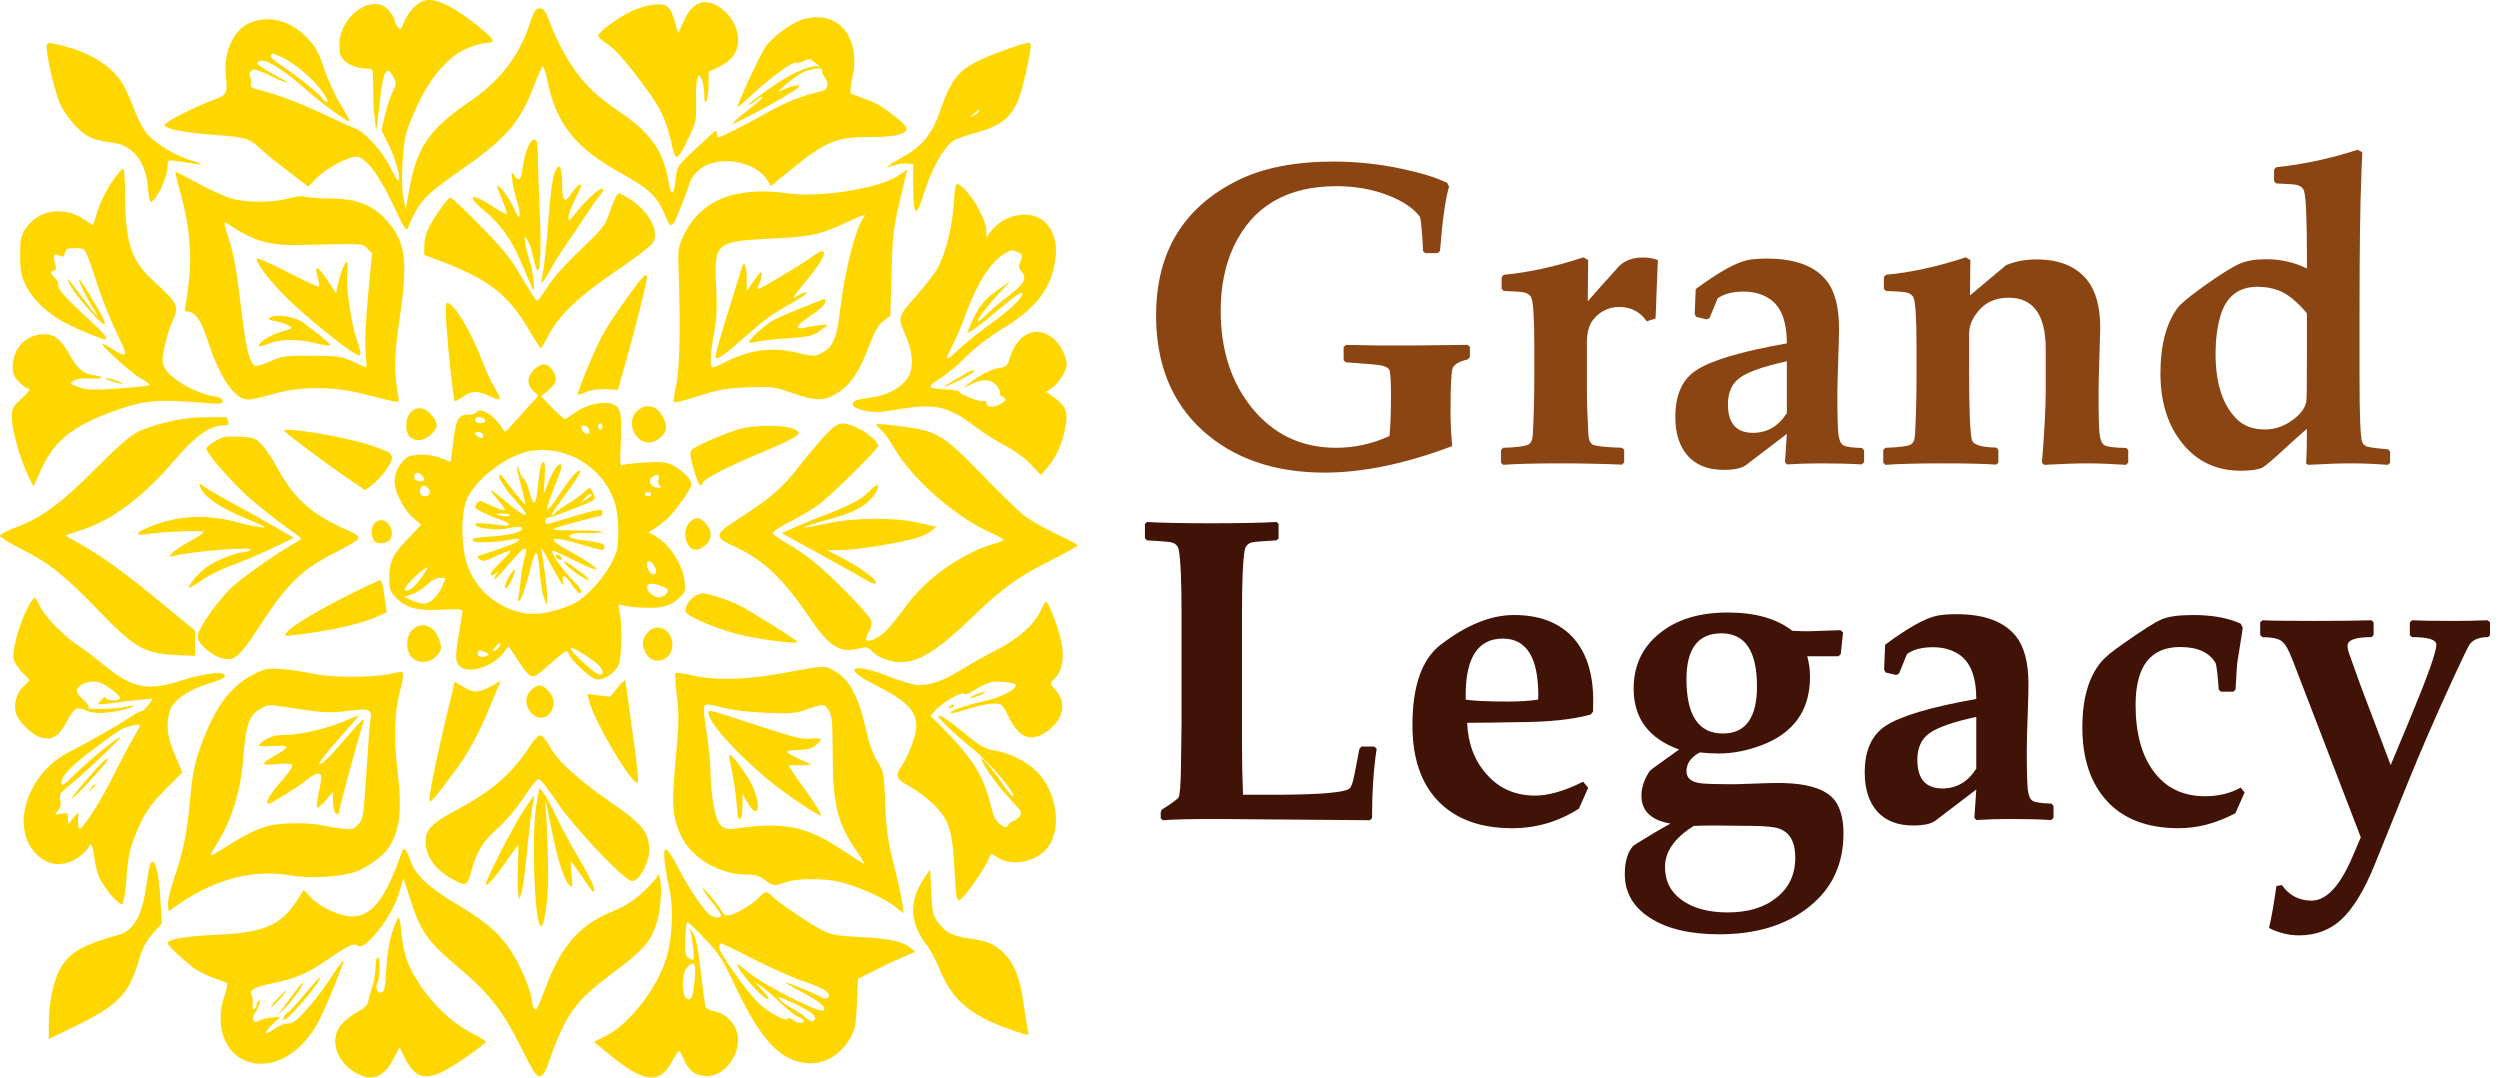 <svg width="232" height="100" viewBox="0 0 232 100" fill="none" xmlns="http://www.w3.org/2000/svg">
<path d="M136.406 33.137L136.211 33.352C135.404 33.547 134.935 33.82 134.805 34.172C134.674 34.51 134.609 35.825 134.609 38.117C134.609 39.224 134.661 40.318 134.766 41.398C130.417 43.039 126.471 43.859 122.93 43.859C118.268 43.859 114.492 42.557 111.602 39.953C108.724 37.336 107.285 33.775 107.285 29.27C107.285 23.397 109.831 19.211 114.922 16.711C117.253 15.565 120.215 14.992 123.809 14.992C125.892 14.992 128.001 15.22 130.137 15.676C131.895 16.053 133.281 16.483 134.297 16.965L134.473 17.316C134.134 18.462 133.854 20.454 133.633 23.293L133.418 23.488H132.246L132.051 23.293C132.051 23.046 132.025 22.538 131.973 21.77C131.921 20.988 131.855 20.441 131.777 20.129C131.204 19.348 130.228 18.684 128.848 18.137C127.363 17.564 125.762 17.277 124.043 17.277C119.434 17.277 116.25 19.139 114.492 22.863C113.685 24.582 113.281 26.574 113.281 28.84C113.281 32.46 114.245 35.461 116.172 37.844C118.177 40.318 120.788 41.555 124.004 41.555C125.71 41.555 127.357 41.19 128.945 40.461C129.036 39.55 129.082 38.3 129.082 36.711C129.082 35.422 129.036 34.641 128.945 34.367C128.867 34.159 128.62 34.009 128.203 33.918C127.852 33.84 126.751 33.742 124.902 33.625L124.688 33.43V32.199L124.902 32.004C126.79 32.056 128.77 32.075 130.84 32.062C132.038 32.05 133.828 32.03 136.211 32.004L136.406 32.199V33.137ZM153.848 24.133L153.711 27.609C153.698 28.182 153.672 28.833 153.633 29.562L152.812 29.816C152.201 28.931 151.354 28.488 150.273 28.488C149.297 28.488 148.49 28.879 147.852 29.66C147.461 30.142 147.266 30.852 147.266 31.789V36.359C147.266 37.31 147.311 38.632 147.402 40.324C147.428 40.806 147.565 41.118 147.812 41.262C148.06 41.405 148.965 41.503 150.527 41.555L150.723 41.73V42.922L150.527 43.117C148.613 43.039 146.712 43 144.824 43C142.493 43 140.716 43.046 139.492 43.137L139.297 42.941V41.75L139.492 41.555C140.742 41.516 141.517 41.418 141.816 41.262C142.077 41.145 142.22 40.832 142.246 40.324C142.337 38.632 142.383 36.815 142.383 34.875V32.082C142.383 29.478 142.285 27.98 142.09 27.59C141.96 27.329 141.68 27.167 141.25 27.102C141.094 27.076 140.527 27.043 139.551 27.004L139.355 26.809V25.715L139.551 25.5C141.895 25.279 144.362 24.738 146.953 23.879L147.383 24.133L147.344 27.961C148.151 27.023 149.128 25.93 150.273 24.68C150.807 24.159 151.536 23.898 152.461 23.898C153.008 23.898 153.47 23.977 153.848 24.133ZM172.988 42.883L172.773 43.098C171.68 43.033 170.423 43 169.004 43C167.897 43 166.836 43.033 165.82 43.098L165.645 42.883L165.82 40.266L162.031 43.156C161.732 43.378 161.302 43.514 160.742 43.566C160.521 43.592 160.26 43.605 159.961 43.605C158.516 43.605 157.402 43.169 156.621 42.297C155.853 41.425 155.469 40.22 155.469 38.684C155.469 36.652 156.113 35.214 157.402 34.367C158.796 33.443 161.602 32.609 165.82 31.867C165.82 29.797 165.273 28.41 164.18 27.707C163.516 27.277 162.721 27.062 161.797 27.062C160.781 27.062 159.98 27.271 159.395 27.688L158.652 29.504L158.398 29.641L157.402 29.406L157.266 29.133L157.363 26.828C159.512 25.24 161.126 24.341 162.207 24.133C162.663 24.042 163.255 23.996 163.984 23.996C166.549 23.996 168.379 24.667 169.473 26.008C170.267 26.984 170.664 28.482 170.664 30.5C170.664 30.995 170.645 31.789 170.605 32.883C170.54 34.706 170.508 35.923 170.508 36.535C170.508 38.501 170.54 39.758 170.605 40.305C170.671 40.839 170.82 41.177 171.055 41.32C171.302 41.464 171.882 41.548 172.793 41.574L172.988 41.789V42.883ZM165.82 38.332V33.527C163.672 33.996 162.22 34.504 161.465 35.051C160.723 35.585 160.352 36.405 160.352 37.512C160.352 39.283 161.126 40.168 162.676 40.168C163.991 40.168 165.039 39.556 165.82 38.332ZM197.5 42.922L197.305 43.137C195.872 43.046 194.661 43 193.672 43C192.76 43 191.432 43.046 189.688 43.137L189.492 42.941C189.727 40.038 189.844 37.798 189.844 36.223V32.395C189.844 29.217 188.698 27.629 186.406 27.629C185.208 27.629 184.271 28.039 183.594 28.859C183.021 29.549 182.734 30.246 182.734 30.949V34.602C182.734 37.974 182.819 40.044 182.988 40.812C183.092 41.268 183.848 41.509 185.254 41.535L185.449 41.73V42.922L185.254 43.117C184.147 43.039 182.493 43 180.293 43C177.962 43 176.185 43.046 174.961 43.137L174.766 42.941V41.75L174.961 41.555C176.211 41.516 176.986 41.418 177.285 41.262C177.546 41.145 177.689 40.832 177.715 40.324C177.806 38.632 177.852 36.815 177.852 34.875V32.082C177.852 29.478 177.754 27.98 177.559 27.59C177.428 27.329 177.148 27.167 176.719 27.102C176.562 27.076 175.996 27.043 175.02 27.004L174.824 26.809V25.715L175.02 25.5C177.363 25.279 179.831 24.738 182.422 23.879L182.852 24.133L182.812 27.414L186.172 24.602C187.031 24.25 187.975 24.074 189.004 24.074C191.074 24.074 192.624 24.699 193.652 25.949C194.486 26.965 194.902 28.456 194.902 30.422C194.902 30.643 194.876 31.548 194.824 33.137C194.772 34.725 194.746 35.858 194.746 36.535C194.746 38.501 194.779 39.758 194.844 40.305C194.909 40.839 195.059 41.177 195.293 41.32C195.527 41.464 196.204 41.548 197.324 41.574L197.5 41.77V42.922ZM221.797 42.941L221.602 43.137C220.326 43.046 219.173 43 218.145 43C217.168 43 215.846 43.046 214.18 43.137L214.004 43C214.056 42.362 214.082 41.294 214.082 39.797C213.613 40.188 212.943 40.786 212.07 41.594C210.99 42.596 210.286 43.195 209.961 43.391C209.544 43.586 208.867 43.684 207.93 43.684C205.703 43.684 203.906 42.844 202.539 41.164C201.172 39.484 200.488 37.31 200.488 34.641C200.488 32.05 201.016 30.031 202.07 28.586C202.344 28.208 203.151 27.538 204.492 26.574C206.055 25.454 207.194 24.745 207.91 24.445C208.535 24.185 209.329 24.055 210.293 24.055C211.647 24.055 212.91 24.341 214.082 24.914V23.82C214.082 20.396 213.997 18.378 213.828 17.766C213.737 17.427 213.47 17.219 213.027 17.141C212.819 17.102 212.22 17.062 211.23 17.023L211.035 16.809V15.734L211.23 15.52C213.73 15.259 216.25 14.719 218.789 13.898L219.219 14.133C219.219 14.185 219.193 14.829 219.141 16.066C219.023 18.866 218.965 23.072 218.965 28.684V34.992C218.965 38.651 219.049 40.663 219.219 41.027C219.323 41.249 219.466 41.385 219.648 41.438C219.935 41.529 220.586 41.613 221.602 41.691L221.797 41.887V42.941ZM214.082 32.746V29.074C213.145 27.954 212.246 27.238 211.387 26.926C210.801 26.717 210.176 26.613 209.512 26.613C207.715 26.613 206.556 27.538 206.035 29.387C205.749 30.415 205.605 31.561 205.605 32.824C205.605 35.52 206.237 37.518 207.5 38.82C208.164 39.51 209.056 39.855 210.176 39.855C211.1 39.855 211.96 39.562 212.754 38.977C213.47 38.456 213.893 37.896 214.023 37.297C214.062 37.115 214.082 35.598 214.082 32.746Z" fill="#8B4513"/>
<path d="M127.754 69.477C127.467 71.378 127.324 73.526 127.324 75.922L127.129 76.117L112.93 76C110.56 76 108.887 76.039 107.91 76.117L107.715 75.922V75.375L107.812 75.141C108.776 74.529 109.297 74.144 109.375 73.988C109.492 73.754 109.564 72.888 109.59 71.391L109.648 67.016V57.113C109.648 54.014 109.564 51.996 109.395 51.059C109.329 50.681 109.108 50.44 108.73 50.336C108.535 50.284 107.773 50.219 106.445 50.141L106.25 49.945V48.617L106.445 48.441C107.786 48.52 109.753 48.559 112.344 48.559C115.026 48.559 117.064 48.52 118.457 48.441L118.652 48.617V49.965L118.457 50.141C117.129 50.219 116.367 50.284 116.172 50.336C115.794 50.44 115.573 50.681 115.508 51.059C115.339 51.996 115.254 54.014 115.254 57.113V68.793C115.254 70.499 115.286 72.152 115.352 73.754H118.008C121.81 73.754 124.141 73.604 125 73.305C125.143 73.253 125.247 73.181 125.312 73.09C125.443 72.908 125.566 72.517 125.684 71.918L126.152 69.496L126.348 69.281H127.539L127.754 69.477ZM147.852 65.043C147.852 65.264 147.845 65.596 147.832 66.039L147.617 66.312C145.898 66.781 143.62 67.016 140.781 67.016C140.273 67.016 139.505 67.029 138.477 67.055C137.448 67.068 136.673 67.074 136.152 67.074C136.23 68.988 136.823 70.57 137.93 71.82C139.089 73.162 140.599 73.832 142.461 73.832C143.711 73.832 145.195 73.402 146.914 72.543L147.383 73.109L146.523 75.043C144.622 76.254 142.559 76.859 140.332 76.859C137.402 76.859 135.124 76.033 133.496 74.379C131.882 72.725 131.074 70.368 131.074 67.309C131.074 63.676 131.94 61.189 133.672 59.848C136.068 57.999 138.34 57.074 140.488 57.074C142.819 57.074 144.622 57.745 145.898 59.086C147.201 60.466 147.852 62.452 147.852 65.043ZM142.754 64.535C142.754 61.02 141.66 59.262 139.473 59.262C137.168 59.262 136.016 61.007 136.016 64.496V64.926C136.771 65.043 138.112 65.102 140.039 65.102C141.042 65.102 141.94 65.043 142.734 64.926C142.747 64.743 142.754 64.613 142.754 64.535ZM171.074 77.348C171.074 80.199 170.007 82.471 167.871 84.164C165.749 85.857 162.969 86.703 159.531 86.703C156.836 86.703 154.701 86.195 153.125 85.18C151.562 84.177 150.781 82.823 150.781 81.117C150.781 79.971 151.035 79.106 151.543 78.519C151.595 78.454 152.285 78.025 153.613 77.231C154.251 76.853 154.72 76.586 155.02 76.43C153.223 76.117 152.324 75.251 152.324 73.832C152.324 73.077 152.585 72.309 153.105 71.527C153.145 71.475 153.496 71.215 154.16 70.746C154.473 70.525 155.026 70.128 155.82 69.555C153.008 68.539 151.602 66.658 151.602 63.91C151.602 61.788 152.396 60.082 153.984 58.793C155.573 57.491 157.689 56.84 160.332 56.84C162.884 56.84 164.883 57.406 166.328 58.539C167.148 58.578 167.676 58.591 167.91 58.578C168.548 58.552 169.512 58.52 170.801 58.48L171.035 58.695L170.82 60.707L170.605 60.902H167.715C167.884 61.527 167.969 62.165 167.969 62.816C167.969 65.915 166.465 68.031 163.457 69.164C162.103 69.672 160.768 69.926 159.453 69.926C159.01 69.926 158.438 69.893 157.734 69.828C156.914 70.271 156.504 70.85 156.504 71.566C156.504 72.231 156.979 72.608 157.93 72.699C158.477 72.751 159.388 72.777 160.664 72.777C161.068 72.777 161.771 72.758 162.773 72.719C163.776 72.68 164.518 72.66 165 72.66C167.943 72.66 169.772 73.311 170.488 74.613C170.879 75.316 171.074 76.228 171.074 77.348ZM163.047 63.695C163.047 60.414 161.947 58.773 159.746 58.773C157.585 58.773 156.504 60.193 156.504 63.031C156.504 66.391 157.63 68.07 159.883 68.07C161.992 68.07 163.047 66.612 163.047 63.695ZM166.602 79.574C166.602 78.155 166.107 77.263 165.117 76.898C164.701 76.742 163.867 76.658 162.617 76.644L158.906 76.606C158.49 76.606 157.917 76.618 157.188 76.644C155.404 77.751 154.512 79.021 154.512 80.453C154.512 81.768 155.039 82.797 156.094 83.539C157.148 84.294 158.561 84.672 160.332 84.672C162.233 84.672 163.75 84.21 164.883 83.285C166.029 82.374 166.602 81.137 166.602 79.574ZM190.566 75.883L190.352 76.098C189.258 76.033 188.001 76 186.582 76C185.475 76 184.414 76.033 183.398 76.098L183.223 75.883L183.398 73.266L179.609 76.156C179.31 76.378 178.88 76.514 178.32 76.566C178.099 76.592 177.839 76.606 177.539 76.606C176.094 76.606 174.98 76.169 174.199 75.297C173.431 74.424 173.047 73.22 173.047 71.684C173.047 69.652 173.691 68.213 174.98 67.367C176.374 66.443 179.18 65.609 183.398 64.867C183.398 62.797 182.852 61.41 181.758 60.707C181.094 60.277 180.299 60.062 179.375 60.062C178.359 60.062 177.559 60.271 176.973 60.688L176.23 62.504L175.977 62.641L174.98 62.406L174.844 62.133L174.941 59.828C177.09 58.24 178.704 57.341 179.785 57.133C180.241 57.042 180.833 56.996 181.562 56.996C184.128 56.996 185.957 57.667 187.051 59.008C187.845 59.984 188.242 61.482 188.242 63.5C188.242 63.995 188.223 64.789 188.184 65.883C188.118 67.706 188.086 68.923 188.086 69.535C188.086 71.501 188.118 72.758 188.184 73.305C188.249 73.838 188.398 74.177 188.633 74.32C188.88 74.463 189.46 74.548 190.371 74.574L190.566 74.789V75.883ZM183.398 71.332V66.527C181.25 66.996 179.798 67.504 179.043 68.051C178.301 68.585 177.93 69.405 177.93 70.512C177.93 72.283 178.704 73.168 180.254 73.168C181.569 73.168 182.617 72.556 183.398 71.332ZM208.301 73.539L207.441 75.473C205.671 76.397 203.926 76.859 202.207 76.859C199.303 76.859 197.083 76.026 195.547 74.359C194.01 72.693 193.242 70.408 193.242 67.504C193.242 64.822 193.835 62.784 195.02 61.391C195.345 61 195.964 60.486 196.875 59.848C198.75 58.52 200 57.725 200.625 57.465C201.263 57.204 202.233 57.074 203.535 57.074C205.306 57.074 206.771 57.341 207.93 57.875L208.125 58.227C208.112 58.396 208.021 59.001 207.852 60.043L207.637 61.371C207.598 61.592 207.539 62.465 207.461 63.988L207.266 64.184H206.094L205.898 63.988C205.82 62.829 205.729 62.022 205.625 61.566C205.052 60.551 203.952 60.043 202.324 60.043C199.564 60.043 198.184 61.833 198.184 65.414C198.184 68.018 198.737 70.069 199.844 71.566C200.977 73.116 202.572 73.891 204.629 73.891C205.879 73.891 206.979 73.624 207.93 73.09L208.301 73.539ZM231.074 58.949L230.898 59.125C230.039 59.125 229.453 59.372 229.141 59.867C228.971 60.154 228.509 61.111 227.754 62.738C226.048 66.449 224.635 69.691 223.516 72.465L220.371 80.238C219.395 82.647 218.346 84.359 217.227 85.375C216.172 86.326 214.883 86.801 213.359 86.801C212.396 86.801 211.465 86.573 210.566 86.117C210.788 85.193 211.016 83.897 211.25 82.231L211.758 82.133C212.435 83.096 213.353 83.578 214.512 83.578C215.879 83.578 217.135 82.243 218.281 79.574L219.082 77.699L212.754 61.254C212.389 60.303 212.051 59.717 211.738 59.496C211.439 59.262 210.84 59.138 209.941 59.125L209.746 58.93V57.758L209.961 57.562C210.794 57.602 212.389 57.621 214.746 57.621C216.934 57.621 218.711 57.602 220.078 57.562L220.273 57.758V58.93L220.078 59.125C218.594 59.125 217.852 59.392 217.852 59.926C217.852 60.16 217.917 60.447 218.047 60.785C218.255 61.384 218.574 62.276 219.004 63.461L221.855 71L223.574 66.879C225.254 62.855 226.094 60.505 226.094 59.828C226.094 59.359 225.339 59.125 223.828 59.125L223.633 58.93V57.758L223.848 57.562C224.603 57.602 225.879 57.621 227.676 57.621C228.691 57.621 229.753 57.602 230.859 57.562L231.074 57.758V58.949Z" fill="#401306"/>
<path fill-rule="evenodd" clip-rule="evenodd" d="M38.511 0.582C38.14 0.912 37.686 1.562 37.503 2.026C37.189 2.821 37.154 2.847 36.892 2.484C36.739 2.272 36.614 1.988 36.614 1.853C36.614 1.718 36.385 1.331 36.105 0.994C34.666 -0.739 31.496 1.43 31.496 4.147C31.496 5.001 31.584 5.269 31.991 5.651C32.477 6.108 33.261 6.364 34.171 6.364C34.621 6.364 34.631 6.405 34.638 8.309C34.642 9.378 34.684 10.433 34.729 10.652C34.775 10.872 34.832 11.366 34.855 11.749C34.884 12.216 34.946 12.018 35.041 11.151C35.456 7.374 35.628 6.563 36.014 6.563C36.122 6.563 36.348 6.833 36.516 7.163C36.799 7.717 36.793 7.818 36.44 8.509C36.23 8.92 35.909 9.894 35.728 10.674L35.399 12.091L36.109 13.519C36.751 14.81 37.248 16.736 36.939 16.736C36.872 16.736 36.541 16.183 36.205 15.507C35.478 14.049 33.895 12.284 33.012 11.949C32.665 11.818 31.264 11.182 29.897 10.537C27.661 9.482 25.294 8.607 23.749 8.265C23.33 8.172 23.211 8.049 23.28 7.779C23.332 7.581 23.298 7.28 23.205 7.113C23.095 6.913 23.137 6.723 23.328 6.563C23.564 6.364 23.902 6.454 25.126 7.043C25.954 7.442 26.663 7.737 26.7 7.7C26.737 7.662 26.105 7.279 25.296 6.848C24.486 6.417 23.852 5.975 23.886 5.865C24.114 5.133 25.891 6.09 28.346 8.266C29.832 9.583 32.306 11.394 32.438 11.261C32.487 11.21 32.128 10.536 31.64 9.763C31.151 8.989 30.456 7.481 30.095 6.413C29.536 4.757 29.292 4.319 28.448 3.457C26.88 1.855 24.838 1.361 23.094 2.164C21.611 2.846 20.703 4.954 20.964 7.11C21.146 8.613 21.006 8.879 19.823 9.271C18.788 9.615 16.436 10.747 15.588 11.31C15.221 11.554 15.184 11.649 15.406 11.775C15.964 12.091 17.569 12.352 20.059 12.531C22.79 12.727 23.152 12.842 24.213 13.843C24.591 14.201 25.735 15.129 26.754 15.906L28.606 17.318L29.411 16.498C30.278 15.616 32.279 14.543 33.057 14.542C33.895 14.542 35.142 16.166 36.475 18.99C37.553 21.275 37.707 21.506 37.872 21.091C38.754 18.889 39.492 18.055 42.249 16.151C46.932 12.915 48.194 11.507 49.521 8.039C49.915 7.008 50.302 6.164 50.38 6.164C50.459 6.164 50.675 6.877 50.859 7.747C51.665 11.545 53.461 13.763 57.571 16.034C60.269 17.524 61.018 18.242 61.745 20.033C62.129 20.98 62.243 21.072 62.541 20.676C62.727 20.429 63.822 17.643 64.066 16.799C64.135 16.558 64.494 16.093 64.863 15.765C66.436 14.365 70.002 14.867 71.155 16.649L71.547 17.255L73.421 15.726C76.613 13.122 77.648 12.695 80.709 12.716C82.767 12.729 83.956 12.499 84.125 12.053C84.194 11.87 83.928 11.513 83.407 11.091C81.974 9.931 81.347 9.55 80.221 9.158C79.619 8.948 79.051 8.729 78.959 8.671C78.867 8.613 78.921 8.003 79.08 7.316C79.962 3.496 77.82 0.868 74.572 1.782C73.463 2.094 71.619 3.451 71.001 4.408C70.413 5.32 68.275 9.954 68.443 9.954C68.497 9.954 69.131 9.406 69.852 8.735C71.531 7.172 73.55 5.706 73.867 5.821C74.003 5.87 74.339 5.795 74.614 5.655C75.044 5.435 75.18 5.452 75.598 5.778L76.083 6.156L75.642 6.16C74.79 6.169 73.236 6.927 71.372 8.244C70.336 8.976 69.488 9.621 69.488 9.677C69.488 9.807 69.883 9.579 70.326 9.194C70.516 9.028 70.718 8.94 70.774 8.997C70.83 9.054 70.203 9.614 69.379 10.242C68.555 10.871 67.927 11.431 67.982 11.487C68.038 11.543 69.512 10.804 71.258 9.843C73.204 8.773 74.341 8.04 74.195 7.948C74.064 7.867 73.55 7.97 73.051 8.178L72.146 8.557L72.933 7.841C73.366 7.447 74.049 6.954 74.451 6.744C75.182 6.363 76.493 6.214 76.297 6.534C76.24 6.628 76.321 6.874 76.476 7.083C76.954 7.722 76.846 8.335 76.23 8.47C74.442 8.862 72.876 9.488 70.965 10.574C69.039 11.668 66.886 12.747 66.628 12.747C66.577 12.747 66.535 12.612 66.535 12.448C66.535 12.283 66.484 12.148 66.422 12.148C66.359 12.148 65.527 12.884 64.573 13.783C62.872 15.384 62.835 15.439 62.713 16.525C62.519 18.245 62.301 18.321 62.026 16.764C61.534 13.972 60.359 12.317 57.48 10.363C55.289 8.875 54.186 7.801 53.003 6.004C52.375 5.05 51.563 3.484 51.198 2.524C50.633 1.038 50.468 0.779 50.086 0.779C49.72 0.779 49.576 0.97 49.3 1.826C48.212 5.194 46.482 7.463 43.407 9.557C39.778 12.027 38.606 13.797 37.929 17.833L37.661 19.429L37.446 18.431C37.209 17.339 37.306 14.222 37.626 12.647C37.737 12.099 38.279 10.713 38.831 9.567C40.111 6.911 41.806 5.06 43.561 4.399C44.187 4.163 44.913 3.97 45.173 3.97C45.433 3.97 45.689 3.899 45.742 3.813C45.904 3.548 42.886 1.149 41.634 0.548C40.092 -0.192 39.373 -0.184 38.511 0.582ZM64.665 0.41C64.12 0.743 63.828 1.133 63.348 2.175L62.934 3.073L62.647 2.075C62.218 0.588 61.91 0.322 60.729 0.421C60.187 0.467 59.257 0.733 58.661 1.013C57.385 1.614 55.519 2.973 55.515 3.306C55.513 3.434 55.8 3.72 56.152 3.941C57.038 4.499 57.952 5.514 59.79 7.981C61.382 10.118 61.825 11.087 62.407 13.701C62.7 15.021 62.912 14.889 63.915 12.769C64.609 11.302 64.632 11.182 64.595 9.221C64.557 7.159 64.781 6.458 65.158 7.462C65.266 7.75 65.356 8.361 65.357 8.82C65.36 9.433 65.411 9.575 65.551 9.356C65.656 9.191 65.747 8.518 65.753 7.86L65.764 6.663L66.757 6.191C67.915 5.64 68.502 4.807 68.503 3.713C68.505 1.583 66.116 -0.473 64.665 0.41ZM93.504 4.554C89.096 6.14 88.536 6.661 87.187 10.44C86.439 12.536 85.559 13.588 83.686 14.628C82.226 15.439 81.985 15.694 83.025 15.326C83.36 15.208 83.883 15.14 84.189 15.176L84.744 15.24V17.273C84.744 20.154 85.031 20.296 85.799 17.794C86.442 15.696 87.584 13.662 88.437 13.096C88.718 12.909 89.641 12.569 90.487 12.338C92.827 11.703 93.742 11.011 94.481 9.319C94.909 8.339 95.742 4.559 95.634 4.087C95.585 3.872 95.11 3.976 93.504 4.554ZM4.333 4.419C4.339 5.375 5.11 8.603 5.582 9.649C5.855 10.252 6.515 11.19 7.05 11.731C8.045 12.74 8.677 13.02 10.468 13.248C12.358 13.489 13.538 14.999 13.73 17.425C13.787 18.143 13.896 18.731 13.973 18.731C14.452 18.731 15.551 16.461 15.551 15.471C15.551 15.216 15.594 14.964 15.646 14.912C15.698 14.859 16.384 14.926 17.171 15.062C17.958 15.197 18.63 15.278 18.666 15.243C18.701 15.207 18.258 15.038 17.682 14.868C16.326 14.467 14.437 13.328 13.656 12.44C13.318 12.055 12.76 10.987 12.418 10.067C12.075 9.146 11.555 8.034 11.261 7.594C10.242 6.063 8.423 4.93 5.942 4.279C4.417 3.879 4.33 3.886 4.333 4.419ZM25.104 5.157C25.041 5.262 25.495 5.675 26.113 6.076C27.465 6.952 29.921 8.94 29.921 9.158C29.921 9.243 30.056 9.366 30.221 9.43C30.473 9.528 30.485 9.476 30.291 9.102C29.59 7.747 27.509 5.89 25.926 5.206C25.262 4.919 25.25 4.918 25.104 5.157ZM90.354 10.57C89.93 10.922 89.922 10.949 90.294 10.764C90.532 10.647 90.781 10.461 90.847 10.352C91.025 10.061 90.906 10.114 90.354 10.57ZM48.948 13.725C48.779 14.152 48.581 14.962 48.507 15.524C48.349 16.73 48.174 16.905 47.737 16.291C47.427 15.856 47.42 15.877 47.554 16.836C47.631 17.384 47.814 18.181 47.961 18.606C48.108 19.032 48.226 19.615 48.223 19.903C48.219 20.318 48.099 20.177 47.642 19.224C47.326 18.562 46.827 17.799 46.533 17.528C45.97 17.008 45.972 17.029 46.664 18.686C46.906 19.264 47.059 19.783 47.004 19.839C46.949 19.895 46.427 19.62 45.843 19.23C43.816 17.871 43.115 18.031 44.832 19.46C46.468 20.823 47.467 22.217 48.416 24.464C48.868 25.535 49.322 26.59 49.426 26.809C49.715 27.42 49.469 25.137 49.145 24.197C48.997 23.769 48.817 23.059 48.745 22.621C48.625 21.895 48.639 21.856 48.901 22.194C49.06 22.398 49.278 22.981 49.385 23.49C49.493 23.999 49.665 24.64 49.767 24.914C50.106 25.824 50.265 23.293 50.092 19.737C50.004 17.922 49.925 15.652 49.916 14.692C49.904 13.212 49.852 12.946 49.578 12.946C49.387 12.946 49.13 13.262 48.948 13.725ZM51.475 16.011C51.273 16.5 51.059 18.124 50.881 20.523C50.728 22.584 50.508 24.696 50.393 25.217C50.278 25.738 50.22 26.201 50.265 26.247C50.309 26.292 50.633 25.809 50.984 25.173C51.334 24.537 52.056 23.389 52.587 22.621C53.118 21.853 53.902 20.686 54.328 20.027C54.754 19.369 55.339 18.539 55.628 18.182C56.034 17.681 56.082 17.534 55.841 17.534C55.497 17.534 54.365 18.59 53.386 19.824C52.832 20.521 52.756 20.562 52.756 20.167C52.756 19.919 53.022 19.183 53.346 18.531C53.989 17.242 54.021 17.135 53.767 17.135C53.673 17.135 53.349 17.498 53.045 17.941C52.371 18.928 52.174 18.725 52.165 17.035C52.157 15.401 51.89 15.005 51.475 16.011ZM10.374 16.892C9.878 17.629 9.284 18.831 9.055 19.563L8.637 20.893L7.633 20.261C5.802 19.108 3.486 19.519 2.394 21.191C1.929 21.903 1.87 22.185 1.87 23.703C1.87 25.116 1.954 25.587 2.354 26.41C3.018 27.781 4.356 29.066 6.052 29.965C7.197 30.571 9.447 31.497 9.775 31.497C10.04 31.497 9.716 31.015 9.014 30.367C6.214 27.781 5.317 26.819 5.414 26.508C5.472 26.323 5.343 26.018 5.121 25.815C4.656 25.388 4.611 25.114 5.006 25.114C5.228 25.114 5.25 24.982 5.11 24.487C4.892 23.715 5.027 23.454 5.511 23.717C5.805 23.877 5.904 23.837 6.004 23.518C6.073 23.299 6.189 23.108 6.263 23.093C6.865 22.978 7.62 23.015 7.817 23.168C7.948 23.27 8.371 24.347 8.758 25.561C9.481 27.829 10.246 29.738 11.238 31.746C11.892 33.07 11.714 33.214 10.433 32.395C10.004 32.12 9.596 31.896 9.525 31.896C9.166 31.896 12.263 34.711 13.101 35.147C13.756 35.487 13.978 35.689 13.78 35.765C13.617 35.828 12.297 35.96 10.846 36.059C8.651 36.209 8.058 36.187 7.32 35.933C6.491 35.647 6.458 35.609 6.809 35.344C7.059 35.157 7.565 35.083 8.317 35.125C9.59 35.195 9.838 35.002 8.711 34.819C7.694 34.653 7.225 34.27 6.539 33.046C5.662 31.482 5.063 30.994 4.043 31.017C2.385 31.053 1.181 32.331 1.181 34.055C1.181 34.685 1.311 34.989 1.787 35.471C2.12 35.808 2.527 36.085 2.692 36.085C2.86 36.085 2.573 36.468 2.037 36.961C1.09 37.83 1.083 37.846 1.117 39.005C1.151 40.149 1.989 42.938 2.753 44.453L3.101 45.142L3.796 43.616C5.09 40.78 6.845 39.426 11.144 37.949C13.5 37.139 14.772 37.043 18.75 37.375C20.419 37.514 20.669 37.495 20.669 37.227C20.669 37.018 20.396 36.871 19.833 36.775C18.061 36.473 15.793 35.142 15.255 34.089C15.023 33.633 15.023 33.359 15.255 32.231C15.406 31.503 15.711 30.49 15.934 29.98C16.66 28.316 16.657 28.309 14.02 25.863C12.168 24.145 11.618 22.371 11.616 18.094C11.615 16.812 11.538 15.715 11.445 15.657C11.353 15.599 10.871 16.154 10.374 16.892ZM83.315 16.329C81.565 17.495 76.08 18.361 73.105 17.942C68.207 17.252 64.959 18.584 63.406 21.922C62.921 22.964 62.899 23.147 62.985 25.513C63.161 30.409 63.068 34.327 62.74 35.785C62.568 36.553 62.487 37.241 62.562 37.314C62.636 37.387 63.671 37.13 64.862 36.743C66.7 36.147 67.385 36.027 69.39 35.948C71.637 35.859 71.838 35.885 73.511 36.468C75.555 37.181 76.313 37.227 77.321 36.7C78.826 35.913 79.718 34.64 80.797 31.742C81.182 30.707 81.522 30.148 81.982 29.793L82.627 29.294L82.735 25.359C82.844 21.419 82.858 21.319 83.924 16.886C84.076 16.255 84.19 15.746 84.177 15.754C84.164 15.763 83.776 16.021 83.315 16.329ZM16.766 17.983C17.564 20.859 17.818 23.494 17.538 26.002C17.415 27.104 17.261 28.208 17.197 28.455C17.115 28.772 17.166 28.904 17.372 28.904C18.063 28.904 18.666 29.716 19.184 31.346C20.346 35.002 21.742 37.082 23.035 37.082C23.355 37.082 24.392 36.852 25.341 36.571C27.856 35.827 30.994 35.834 33.86 36.59C34.996 36.89 36.182 37.18 36.497 37.235C37.064 37.335 37.067 37.33 36.932 36.561C36.544 34.346 36.578 32.939 37.107 29.402C37.914 24.003 37.616 22.19 35.592 20.159C34.358 18.922 33.006 18.45 30.61 18.419C29.528 18.406 28.483 18.325 28.29 18.239C28.087 18.15 27.456 18.221 26.801 18.408C25.352 18.819 22.822 18.823 21.443 18.414C20.855 18.24 19.475 17.612 18.376 17.018C17.278 16.424 16.338 15.938 16.288 15.938C16.239 15.938 16.454 16.858 16.766 17.983ZM88.524 18.789C88.394 20.855 87.809 23.311 87.118 24.69C86.864 25.198 86.018 26.331 85.238 27.208C83.297 29.392 83.287 29.423 83.964 30.943C84.741 32.684 84.83 34.167 84.213 35.087C83.583 36.027 82.358 36.674 80.784 36.9C79.324 37.11 79.134 37.188 79.134 37.578C79.134 37.746 79.546 37.945 80.203 38.094C81.092 38.295 81.598 38.281 83.213 38.008C86.775 37.407 87.964 37.663 90.473 39.574C91.242 40.159 92.511 40.964 93.291 41.363C94.144 41.798 95.087 42.486 95.652 43.087L96.593 44.086L97.182 43.406C97.993 42.47 98.597 41.136 98.861 39.699C99.133 38.22 98.956 37.728 97.863 36.926L97.089 36.358L97.657 35.972C97.97 35.76 98.42 35.214 98.658 34.76C99.054 34.004 99.069 33.86 98.835 33.067C98.693 32.588 98.287 31.922 97.927 31.578C96.321 30.043 94.426 30.82 93.673 33.319C93.481 33.957 93.365 34.056 92.699 34.147C91.987 34.244 90.687 34.937 89.706 35.743C89.35 36.035 89.414 36.026 90.056 35.693C91.16 35.121 92 35.161 92.503 35.809C92.726 36.096 92.859 36.411 92.8 36.509C92.74 36.606 92.83 36.74 92.999 36.806C93.482 36.993 93.363 37.277 92.678 37.569C91.991 37.861 91.535 37.785 91.535 37.379C91.535 37.23 91.388 37.158 91.19 37.211C90.828 37.307 88.978 36.567 88.975 36.325C88.974 36.248 88.428 36.165 87.761 36.142C87.095 36.119 86.469 36.017 86.37 35.916C86.26 35.805 86.601 35.49 87.238 35.114C87.815 34.774 88.894 33.879 89.634 33.126C90.475 32.271 91.75 31.288 93.031 30.507C96.315 28.503 97.71 26.585 97.977 23.702C98.109 22.271 97.563 20.917 96.618 20.333C95.267 19.499 93.125 19.984 92.048 21.368L91.54 22.022L91.533 21.424C91.521 20.27 89.984 17.681 88.992 17.143C88.669 16.968 88.63 17.105 88.524 18.789ZM57.002 18.581C56.851 18.938 56.581 19.651 56.403 20.166C56.141 20.922 55.655 21.501 53.893 23.158C52.544 24.428 51.383 25.729 50.856 26.56C50.386 27.301 49.928 27.907 49.836 27.907C49.744 27.907 49.111 26.941 48.429 25.762C47.399 23.981 46.751 23.17 44.605 20.975C43.185 19.521 41.926 18.332 41.807 18.332C41.539 18.332 40.047 20.468 39.659 21.408C39.5 21.794 39.37 22.456 39.37 22.879V23.649L41.093 24.308C45.316 25.925 47.204 27.398 49.006 30.482C49.588 31.479 50.116 32.295 50.18 32.294C50.243 32.294 50.553 31.793 50.87 31.181C51.866 29.248 53.723 27.472 57.186 25.139C58.977 23.933 60.455 22.793 60.617 22.494C61.194 21.428 60.228 19.622 58.479 18.498C57.996 18.187 57.527 17.933 57.439 17.933C57.35 17.933 57.153 18.225 57.002 18.581ZM78.74 20.555C76.093 21.791 75.326 21.962 71.608 22.14C66.411 22.389 66.261 22.518 66.457 26.561C66.555 28.6 66.511 29.593 66.265 30.914C65.898 32.875 65.854 34.09 66.148 34.09C66.26 34.09 66.769 33.876 67.28 33.615C69.631 32.412 71.778 32.154 74.186 32.786C74.83 32.956 75.521 33.041 75.72 32.976C77.184 32.497 77.654 31.621 77.96 28.804C78.336 25.331 79.414 21.087 80.146 20.193C80.459 19.81 80.181 19.882 78.74 20.555ZM21.279 22.317C21.696 23.63 21.99 25.29 22.346 28.334C22.816 32.355 23.148 33.74 23.696 33.953C23.828 34.004 24.463 33.809 25.108 33.52C26.196 33.03 26.469 32.994 28.95 33.011C31.402 33.028 31.715 33.074 32.763 33.56C33.392 33.851 33.938 34.09 33.978 34.09C34.018 34.09 33.994 33.416 33.925 32.592C33.847 31.662 33.938 29.657 34.164 27.302L34.529 23.51L34.09 23.065C33.612 22.582 33.81 22.592 28.051 22.739C25.004 22.816 23.672 22.44 21.129 20.781C20.716 20.511 20.72 20.555 21.279 22.317ZM93.076 23.623C91.837 24.445 90.608 26.428 89.579 29.263C89.249 30.173 88.716 31.425 88.394 32.045C88.072 32.665 87.851 33.216 87.904 33.27C87.958 33.324 88.42 32.957 88.932 32.455C89.444 31.953 90.811 30.856 91.97 30.017C93.801 28.691 94.882 27.653 94.882 27.22C94.882 26.974 94.065 27.545 92.359 28.984C91.406 29.787 90.43 30.551 90.188 30.682L89.75 30.92L90.062 30.162C90.712 28.584 91.323 27.791 92.55 26.932L93.799 26.058L92.697 27.231C90.893 29.153 89.966 30.758 91.585 29.157C92.045 28.701 92.997 27.896 93.701 27.366C95.055 26.347 95.349 25.758 94.786 25.188C94.6 24.999 94.521 24.728 94.598 24.54C94.909 23.778 94.9 23.568 94.553 23.446C94.355 23.376 94.104 23.279 93.996 23.231C93.888 23.183 93.474 23.36 93.076 23.623ZM75.267 23.888C74.232 24.648 70.408 26.91 70.316 26.817C70.276 26.777 70.339 26.562 70.457 26.341C70.574 26.119 70.669 25.737 70.669 25.491C70.669 25.13 70.537 25.232 69.98 26.026L69.291 27.008V25.762C69.291 24.522 69.037 24.108 68.8 24.964C68.732 25.211 68.135 27.14 67.473 29.251C66.811 31.362 66.322 33.142 66.386 33.207C66.587 33.41 67.246 32.941 69.215 31.193C71.084 29.534 71.53 29.219 73.893 27.88C74.53 27.52 74.948 27.191 74.822 27.148C74.697 27.106 74.375 27.216 74.108 27.394C73.841 27.571 73.622 27.664 73.622 27.601C73.622 27.537 74.196 26.794 74.898 25.95C76.829 23.628 77.012 22.608 75.267 23.888ZM23.819 24.004C23.819 24.515 25.041 26.097 26.7 27.732C28.305 29.315 31.991 32.308 33.028 32.87C33.591 33.175 33.597 32.946 33.064 31.379C32.558 29.889 32.092 26.505 32.223 25.264C32.278 24.742 32.273 24.316 32.212 24.316C32.007 24.316 31.633 25.196 31.407 26.207L31.183 27.208L30.426 26.061C29.449 24.581 29.13 24.507 29.51 25.848C29.608 26.196 29.641 26.528 29.584 26.586C29.526 26.645 28.205 26.035 26.649 25.231C25.092 24.427 23.819 23.875 23.819 24.004ZM58.536 27.159C56.807 29.55 56.227 30.453 55.555 31.806C54.844 33.237 53.518 36.525 53.613 36.621C53.65 36.658 54.018 36.545 54.431 36.37C54.904 36.17 55.582 36.077 56.26 36.118L57.337 36.184L58.103 33.492C58.948 30.516 60.039 26.164 60.039 25.767C60.039 25.24 59.691 25.561 58.536 27.159ZM6.534 26.49C7.001 27.392 9.357 30.101 9.675 30.101C9.895 30.101 9.471 29.242 8.322 27.358C7.366 25.792 7.123 25.541 7.549 26.56C7.787 27.131 8.035 27.583 8.859 28.954C9.336 29.746 8.834 29.207 7.75 27.762C6.151 25.628 6.015 25.487 6.534 26.49ZM74.606 28.488C73.578 28.896 72.386 29.4 71.959 29.608C71.163 29.993 69.344 31.617 69.515 31.79C69.566 31.842 69.914 31.805 70.287 31.707C70.659 31.609 71.933 31.467 73.117 31.392C74.955 31.274 75.38 31.18 76.021 30.75C76.434 30.474 76.772 30.211 76.772 30.166C76.772 30.075 75.615 30.21 74.656 30.414C73.64 30.629 73.878 30.195 75.291 29.254C76.046 28.751 76.568 28.263 76.571 28.056C76.573 27.864 76.553 27.716 76.526 27.726C76.499 27.736 75.635 28.079 74.606 28.488ZM41.423 30.151C41.583 32.563 42.078 37.1 42.195 37.218C42.24 37.264 42.614 37.069 43.027 36.785C43.838 36.228 44.364 36.24 45.617 36.845C45.968 37.015 46.306 37.102 46.367 37.04C46.429 36.977 46.215 36.49 45.893 35.957C45.57 35.424 45.081 34.378 44.804 33.633C43.786 30.883 42.127 28.106 41.502 28.106C41.353 28.106 41.329 28.726 41.423 30.151ZM25.023 29.483C24.831 29.607 24.974 29.697 25.516 29.792C25.936 29.866 26.494 30.044 26.757 30.188C27.221 30.444 27.206 30.459 26.148 30.771C25.098 31.08 24.016 31.75 24.016 32.091C24.016 32.182 24.481 32.076 25.049 31.855C26.154 31.427 27.803 31.452 29.66 31.925C30.137 32.047 30.574 32.099 30.631 32.041C30.689 31.983 30.309 31.61 29.787 31.212C29.265 30.814 28.595 30.29 28.297 30.046C27.504 29.395 25.655 29.078 25.023 29.483ZM49.58 34.286C48.892 34.983 48.86 35.667 49.488 36.265L49.96 36.715L49.025 37.746C48.511 38.313 47.81 39.092 47.469 39.476C46.873 40.146 46.839 40.158 46.618 39.775C45.913 38.551 44.542 37.706 44.193 38.279C44.126 38.389 43.828 38.478 43.53 38.478C42.538 38.478 42.327 38.828 42.083 40.874C41.959 41.915 41.843 42.79 41.825 42.819C41.807 42.848 41.451 42.727 41.032 42.55C39.894 42.068 38.132 42.079 37.595 42.57C36.983 43.132 36.614 43.937 36.614 44.712C36.614 45.642 37.499 47.347 38.363 48.082L39.086 48.697L37.934 49.909C36.425 51.496 36.144 52.068 36.132 53.575C36.123 54.672 36.185 54.874 36.697 55.416C37.648 56.423 38.679 56.705 40.949 56.578C42.366 56.499 42.913 56.532 42.913 56.699C42.913 56.825 42.78 57.692 42.618 58.625C42.196 61.051 42.225 61.543 42.814 61.934C43.698 62.521 45.774 61.81 46.709 60.599L47.195 59.97L47.983 61.142C49.363 63.195 49.285 63.18 50.944 61.7C51.733 60.996 52.459 60.42 52.554 60.42C52.651 60.42 52.785 60.596 52.852 60.812C52.993 61.261 54.63 62.784 55.217 63.011C55.835 63.251 57.064 62.517 57.397 61.711C57.713 60.944 57.771 57.978 57.493 56.765C57.34 56.098 57.359 56.018 57.643 56.129C58.238 56.36 60.371 56.485 61.302 56.344C61.918 56.25 62.453 55.998 62.923 55.58C63.577 54.998 63.619 54.891 63.536 54.019C63.383 52.405 62.108 50.432 60.754 49.714L60.189 49.414L60.754 49.044C61.065 48.841 61.6 48.423 61.943 48.114C62.647 47.483 64.173 45.32 64.173 44.955C64.173 44.517 63.359 43.659 62.545 43.238C61.853 42.88 61.491 42.835 59.955 42.915C58.973 42.967 58.018 43.074 57.834 43.155C57.524 43.29 57.507 43.113 57.617 40.901C57.751 38.205 57.574 37.624 56.557 37.422C55.698 37.252 54.234 37.65 53.358 38.293C52.92 38.614 52.492 38.877 52.406 38.877C52.321 38.877 51.79 38.405 51.227 37.827L50.204 36.777L50.889 36.223C51.635 35.62 51.758 35.042 51.286 34.359C50.806 33.665 50.217 33.64 49.58 34.286ZM88.878 35.099C88.12 35.528 87.554 35.88 87.621 35.882C87.942 35.89 90.354 34.659 90.354 34.487C90.354 34.242 90.502 34.181 88.878 35.099ZM10.425 35.391C10.908 35.544 11.334 35.638 11.37 35.6C11.471 35.498 10.225 35.085 9.862 35.101C9.689 35.108 9.942 35.239 10.425 35.391ZM59.18 38.094C58.059 38.988 58.798 41.071 60.236 41.071C60.948 41.071 61.811 40.306 61.811 39.674C61.811 39.09 61.289 38.131 60.838 37.886C60.262 37.574 59.752 37.638 59.18 38.094ZM38.076 38.295C37.569 38.862 37.573 40.214 38.084 40.592C38.649 41.011 39.27 40.932 39.946 40.355C40.685 39.725 40.707 39.295 40.041 38.494C39.434 37.762 38.626 37.68 38.076 38.295ZM17.421 38.812C15.842 39.012 13.77 39.578 12.792 40.077C12.03 40.466 10.858 41.487 8.855 43.508C5.705 46.687 3.813 48.081 1.477 48.944C0.664 49.244 0 49.595 0 49.724C0 49.852 0.864 50.391 1.919 50.921C4.569 52.251 5.968 53.36 9.073 56.586C12.441 60.086 13.422 60.659 16.269 60.785L18.11 60.867L18.107 59.696L18.104 58.525L15.006 55.975C11.52 53.107 9.754 51.821 7.569 50.559L6.069 49.693L7.64 49.162C10.561 48.177 13.339 46.069 16.292 42.599C18.107 40.467 19.514 39.476 20.726 39.476C21.17 39.476 21.275 39.404 21.183 39.16C21.117 38.987 21.063 38.807 21.063 38.761C21.063 38.664 18.287 38.703 17.421 38.812ZM44.094 38.963C44.094 39.167 44.272 39.276 44.603 39.276C45.22 39.276 45.152 38.808 44.522 38.714C44.238 38.671 44.094 38.755 44.094 38.963ZM55.512 39.575C55.512 39.74 55.6 39.875 55.709 39.875C55.817 39.875 55.906 39.74 55.906 39.575C55.906 39.411 55.817 39.276 55.709 39.276C55.6 39.276 55.512 39.411 55.512 39.575ZM76.648 40.323C76.1 40.899 74.97 42.241 74.137 43.304C72.558 45.321 71.475 46.255 68.506 48.162C66.284 49.59 66.238 49.839 68.046 50.661C70.827 51.926 72.657 53.654 75.204 57.423C76.928 59.973 77.967 60.623 79.638 60.197C80.391 60.004 80.517 60.026 80.904 60.419C81.528 61.05 82.646 61.468 83.66 61.447C85.316 61.414 87.07 60.313 90.072 57.422C93.1 54.507 94.38 53.582 97.687 51.917C98.959 51.277 100 50.695 100 50.623C100 50.551 99.668 50.338 99.262 50.15C97.331 49.256 95.734 48.381 94.999 47.814C94.556 47.471 92.82 45.779 91.142 44.054C87.497 40.307 87.005 40.012 83.669 39.568C82.441 39.404 81.392 39.315 81.338 39.37C81.284 39.425 81.459 39.646 81.729 39.86C81.998 40.075 82.563 40.847 82.984 41.577C84.653 44.468 88.718 48.023 92.005 49.466C92.609 49.731 93.105 50.012 93.107 50.09C93.109 50.168 92.734 50.334 92.274 50.458C89.567 51.19 86.14 53.534 84.376 55.86C82.396 58.469 82.072 58.824 81.296 59.224C80.395 59.69 80.145 59.476 80.627 58.65C80.831 58.3 80.914 57.888 80.84 57.589C80.714 57.079 77.454 53.717 75.591 52.176C74.995 51.683 73.892 50.926 73.14 50.494C72.387 50.062 71.739 49.609 71.699 49.488C71.659 49.367 72.364 48.894 73.264 48.437C74.165 47.98 75.344 47.286 75.886 46.894C77.079 46.03 81.496 41.68 81.496 41.369C81.496 40.999 80.468 40.123 79.528 39.691C78.145 39.057 77.776 39.138 76.648 40.323ZM53.971 39.804C54.009 40.005 54.202 40.201 54.4 40.239C54.66 40.29 54.741 40.208 54.691 39.945C54.653 39.744 54.459 39.548 54.261 39.51C54.001 39.459 53.92 39.541 53.971 39.804ZM69.123 39.7C67.991 39.89 64.513 41.354 64.156 41.79C63.996 41.985 64.055 42.445 64.381 43.557C64.811 45.025 65.014 45.328 65.214 44.801C65.356 44.425 67.343 43.396 70.498 42.065C73.611 40.752 74.349 40.332 74.061 40.04C73.544 39.516 71.181 39.353 69.123 39.7ZM26.378 39.975C26.378 40.11 30.41 43.13 32.338 44.439L33.869 45.479L34.424 45.079C35.351 44.41 36.451 42.914 36.382 42.417C36.329 42.042 36.003 41.863 34.37 41.314C32.092 40.548 26.378 39.591 26.378 39.975ZM44.094 40.252C44.094 40.455 44.694 40.73 44.831 40.591C44.881 40.541 44.863 40.404 44.791 40.287C44.634 40.029 44.094 40.002 44.094 40.252ZM19.996 40.914C19.571 41.165 19.19 41.475 19.148 41.602C19.055 41.891 20.979 44.169 22.662 45.761C23.714 46.756 25.716 48.345 27.657 49.726C28.039 49.996 28.03 50.017 27.392 50.376C25.475 51.452 22.033 53.906 21.244 54.758C19.613 56.521 18.273 58.553 18.343 59.158C18.421 59.839 19.791 60.946 20.79 61.135C21.816 61.33 22.278 60.891 24.288 57.813C26.687 54.138 28.077 52.798 31.007 51.338C32.315 50.686 33.268 50.092 33.268 49.927C33.268 49.77 32.936 49.501 32.529 49.328C29.039 47.844 27.341 46.372 25.755 43.458C25.249 42.529 24.559 41.502 24.22 41.175C23.671 40.644 23.449 40.573 22.185 40.519C20.996 40.467 20.643 40.531 19.996 40.914ZM49.176 41.865C46.916 42.274 43.864 44.679 43.242 46.542C42.757 47.993 42.803 50.694 43.34 52.352C44.124 54.775 46.361 56.614 48.915 56.938C50.08 57.085 51.915 56.685 53.309 55.98C54.441 55.407 56.116 53.557 56.822 52.102C57.307 51.099 57.381 50.719 57.374 49.25C57.368 48.178 57.24 47.187 57.024 46.557C55.91 43.3 52.503 41.263 49.176 41.865ZM50.116 43.515C50.061 43.871 49.965 44.658 49.902 45.262C49.726 46.945 49.517 47.056 49.134 45.672C48.949 45.007 48.723 44.462 48.631 44.462C48.539 44.462 48.371 44.193 48.258 43.864C47.833 42.627 47.879 43.33 48.333 45.002C48.592 45.957 48.774 46.769 48.737 46.806C48.687 46.857 47.245 45.087 46.517 44.08C46.484 44.034 46.399 44.055 46.33 44.126C46.162 44.295 46.99 45.534 48.015 46.647C49.367 48.116 48.861 48.173 47.177 46.741C46.329 46.019 45.604 45.459 45.566 45.497C45.529 45.535 45.803 45.923 46.175 46.358C46.546 46.794 46.85 47.217 46.85 47.298C46.85 47.454 46.198 47.234 45.113 46.712C44.549 46.441 44.426 46.435 44.276 46.675C44.179 46.829 44.099 47.015 44.097 47.088C44.094 47.25 45.506 47.93 46.506 48.248C46.912 48.377 47.244 48.567 47.244 48.669C47.244 48.772 46.912 48.809 46.506 48.752C44.899 48.527 44.094 48.494 44.094 48.652C44.094 49.024 46.111 49.267 47.184 49.024C47.76 48.894 48.297 48.853 48.377 48.935C48.706 49.268 47.704 49.623 46.097 49.743C43.843 49.912 43.821 49.916 43.864 50.147C43.911 50.402 45.852 50.38 47.203 50.109C47.966 49.956 48.226 49.959 48.176 50.123C48.12 50.307 46.558 50.919 44.587 51.528C44.219 51.642 44.215 51.667 44.531 51.913C44.82 52.138 45.046 52.091 46.072 51.592C46.733 51.271 47.315 51.051 47.367 51.103C47.418 51.155 46.992 51.65 46.419 52.204C45.847 52.757 45.441 53.274 45.519 53.353C45.596 53.431 45.817 53.37 46.009 53.218C46.328 52.964 46.334 52.971 46.084 53.294C45.934 53.488 45.853 53.691 45.905 53.744C45.957 53.797 46.612 53.105 47.36 52.206C48.743 50.546 49.092 50.461 48.648 51.894C48.538 52.25 48.393 53.079 48.328 53.738C48.262 54.396 48.164 55.144 48.112 55.4C48.052 55.688 48.093 55.817 48.218 55.739C48.406 55.621 48.91 54.079 49.41 52.086C49.528 51.617 49.7 51.279 49.791 51.337C49.883 51.394 50.02 52.227 50.096 53.188C50.171 54.148 50.35 55.204 50.494 55.533L50.755 56.131L50.771 55.333C50.779 54.895 50.657 53.731 50.5 52.748C50.342 51.766 50.236 50.939 50.263 50.911C50.29 50.884 50.778 51.733 51.348 52.798C52.029 54.074 52.34 54.514 52.258 54.087C52.091 53.212 52.389 53.269 53.051 54.236C53.351 54.675 53.673 55.034 53.767 55.034C54.155 55.034 53.88 54.558 52.943 53.609C52.035 52.689 51.088 51.273 51.262 51.096C51.301 51.056 52.229 51.473 53.324 52.021C56.343 53.534 55.807 52.765 52.623 51.015C50.536 49.868 51.148 49.674 54.064 50.559C55.925 51.123 56.102 51.141 56.102 50.767C56.102 50.452 55.684 50.32 54.134 50.144C52.891 50.003 52.463 49.731 53.193 49.545C53.465 49.476 53.81 49.437 53.96 49.458C54.541 49.54 55.965 49.443 55.852 49.328C55.787 49.262 54.687 49.214 53.408 49.222C51.93 49.231 51.194 49.17 51.389 49.055C51.63 48.913 55.55 47.853 55.836 47.853C55.874 47.853 55.906 47.712 55.906 47.538C55.906 47.17 55.563 47.224 52.953 48C52.032 48.273 51.124 48.542 50.935 48.597C50.708 48.664 50.591 48.588 50.591 48.375C50.591 48.198 50.689 48.053 50.809 48.053C51.131 48.053 54.782 46.65 55.06 46.42C55.285 46.234 55.238 46.05 54.772 45.275C54.743 45.228 54.478 45.418 54.181 45.697C53.884 45.976 53.228 46.445 52.723 46.739C52.218 47.033 51.698 47.404 51.567 47.563C51.437 47.723 51.255 47.853 51.165 47.853C51.074 47.853 51.672 46.953 52.495 45.852C53.317 44.751 53.934 43.794 53.866 43.725C53.669 43.526 53.038 44.206 52.058 45.673C50.407 48.144 50.372 47.852 51.872 44.105C52.06 43.634 52.157 43.191 52.087 43.12C51.864 42.894 51.377 43.558 50.907 44.729L50.453 45.862L50.547 44.364C50.611 43.361 50.572 42.867 50.428 42.867C50.311 42.867 50.17 43.158 50.116 43.515ZM38.484 44.063C38.303 44.361 38.555 44.662 38.988 44.662C39.423 44.662 39.478 44.452 39.134 44.103C38.846 43.812 38.645 43.799 38.484 44.063ZM60.433 44.363C60.115 44.751 60.493 45.262 61.097 45.257C61.407 45.255 61.447 45.21 61.249 45.083C61.081 44.975 61.031 44.753 61.114 44.487C61.273 43.98 60.815 43.897 60.433 44.363ZM18.567 45.171C18.879 46.063 20.371 47.104 22.736 48.078C24.619 48.853 24.919 49.026 24.213 48.929C23.725 48.862 22.884 48.688 22.343 48.541C19.264 47.707 16.844 47.775 14.194 48.77C12.619 49.362 12.331 49.773 13.632 49.572C15.198 49.329 18.898 49.187 18.896 49.37C18.895 49.468 18.315 49.861 17.607 50.242C16.899 50.623 16.169 51.107 15.985 51.319C15.663 51.688 15.669 51.698 16.142 51.585C18.112 51.113 23.799 50.684 23.226 51.05C23.065 51.154 22.792 51.239 22.619 51.241C21.984 51.248 20.054 52.005 19.268 52.557C18.467 53.12 17.385 54.366 17.551 54.534C17.598 54.582 18.12 54.275 18.71 53.852C19.301 53.429 20.536 52.813 21.457 52.484C22.377 52.154 24.06 51.444 25.197 50.904L27.264 49.924L25.817 49.068C25.022 48.597 23.308 47.637 22.007 46.934C20.707 46.231 19.37 45.459 19.037 45.219C18.467 44.807 18.44 44.804 18.567 45.171ZM80.709 45.559C79.97 46.332 78.891 46.906 76.461 47.821C75.603 48.144 74.374 48.649 73.73 48.944L72.558 49.48L73.73 50.128C74.374 50.485 76.009 51.385 77.362 52.129C78.716 52.873 80.115 53.662 80.473 53.882C80.831 54.102 81.185 54.218 81.26 54.139C81.492 53.899 80.05 52.785 78.353 51.893L76.74 51.045H78.016C79.397 51.045 83.338 50.422 84.967 49.946C85.522 49.784 86.184 49.482 86.436 49.274L86.896 48.897L85.328 48.531C83.04 47.996 79.24 48.021 76.675 48.586C74.507 49.063 73.938 49.051 75.668 48.563C78.431 47.785 78.898 47.621 79.814 47.105C80.743 46.583 81.609 45.504 81.461 45.054C81.423 44.939 81.085 45.166 80.709 45.559ZM39.108 45.194C38.819 45.486 38.985 46.058 39.358 46.058C39.861 46.058 40.054 45.715 39.757 45.351C39.497 45.034 39.31 44.989 39.108 45.194ZM59.843 45.859C59.843 45.968 59.975 46.058 60.138 46.058C60.3 46.058 60.433 45.968 60.433 45.859C60.433 45.749 60.3 45.659 60.138 45.659C59.975 45.659 59.843 45.749 59.843 45.859ZM54.214 46.288L53.839 46.718L54.38 46.365C54.938 46.001 55.044 45.859 54.755 45.859C54.663 45.859 54.42 46.052 54.214 46.288ZM46.063 47.732C46.063 47.775 46.367 47.846 46.738 47.89C47.109 47.934 47.37 47.898 47.317 47.812C47.222 47.656 46.063 47.582 46.063 47.732ZM64.014 48.459C63.5 48.944 63.442 49.954 63.889 50.601C64.272 51.155 64.757 51.165 65.426 50.631C66.104 50.091 66.119 49.209 65.462 48.542C64.874 47.947 64.575 47.929 64.014 48.459ZM34.747 48.576C34.354 48.975 34.423 50.028 34.861 50.306C35.034 50.416 35.409 50.446 35.695 50.373C36.367 50.202 36.579 49.429 36.139 48.75C35.77 48.178 35.21 48.108 34.747 48.576ZM51.575 51.605C51.575 51.712 51.715 51.855 51.887 51.921C52.078 51.996 52.168 51.951 52.12 51.805C52.022 51.507 51.575 51.343 51.575 51.605ZM52.362 52.142C52.362 52.478 54.448 53.985 54.641 53.789C54.684 53.746 54.299 53.402 53.786 53.026C52.546 52.115 52.362 52.001 52.362 52.142ZM60.039 52.41C60.039 52.976 60.632 53.559 60.847 53.205C61.02 52.923 60.654 52.217 60.269 52.086C60.142 52.044 60.039 52.19 60.039 52.41ZM38.533 53.508C37.44 54.501 37.224 55.159 38.156 54.653C38.54 54.445 39.87 52.636 39.628 52.65C39.54 52.654 39.048 53.041 38.533 53.508ZM47.255 53.466C46.841 54.154 46.715 54.743 47.023 54.55C47.274 54.394 47.887 53.026 47.764 52.901C47.706 52.843 47.477 53.097 47.255 53.466ZM39.646 54.248C39.315 54.584 38.697 54.981 38.272 55.131L37.5 55.404L38.232 55.718C38.634 55.89 39.139 56.032 39.353 56.032C39.902 56.032 40.689 55.266 41.043 54.386L41.344 53.638H40.796C40.448 53.638 40.029 53.86 39.646 54.248ZM34.055 54.381C30.008 56.323 27.212 57.947 26.571 58.729C26.27 59.097 26.24 59.097 28.927 58.717C31.442 58.362 33.686 57.811 34.972 57.235L35.877 56.829L35.743 55.782C35.569 54.429 35.421 53.834 35.264 53.85C35.195 53.856 34.651 54.095 34.055 54.381ZM60.285 54.184C59.675 54.397 60.402 55.433 61.163 55.433C61.643 55.433 62.15 54.891 61.891 54.654C61.611 54.397 60.558 54.089 60.285 54.184ZM64.628 55.236C64.095 55.453 63.528 56.297 63.615 56.741C63.713 57.233 66.95 58.556 69.213 59.028C71.213 59.446 74.016 59.764 74.016 59.574C74.016 59.425 69.813 56.792 68.556 56.153C67.687 55.711 65.521 55.005 65.165 55.047C65.107 55.054 64.865 55.139 64.628 55.236ZM2.869 55.882C1.922 57.35 1.028 60.393 1.287 61.266C1.361 61.514 1.722 62.035 2.09 62.425L2.76 63.134L2.17 63.707C1.541 64.317 1.255 65.283 1.46 66.109C1.658 66.91 2.91 68.17 3.764 68.43C4.802 68.745 5.393 68.406 6.137 67.071C6.943 65.624 7.079 65.54 7.987 65.924C8.517 66.148 9.074 66.213 9.835 66.138C10.97 66.026 12.498 65.637 12.358 65.495C12.313 65.45 11.973 65.502 11.602 65.609C10.941 65.802 7.749 65.866 8.203 65.679C8.34 65.622 8.14 65.308 7.711 64.907C7.109 64.344 7.024 64.171 7.206 63.873C7.473 63.433 8.472 63.121 9.103 63.282C9.768 63.451 11.258 64.585 11.118 64.815C10.951 65.088 9.843 65.055 9.843 64.777C9.843 64.647 9.671 64.704 9.448 64.909C9.23 65.108 9.085 65.304 9.125 65.345C9.166 65.385 9.808 65.332 10.554 65.226C11.299 65.12 12.421 64.989 13.045 64.935L14.18 64.836L13.77 65.421C13.544 65.742 13.245 66.005 13.104 66.005C12.965 66.005 12.506 66.244 12.085 66.537C11.11 67.213 8.163 68.901 6.463 69.755C2.181 71.908 0.743 77.543 3.922 79.714C4.919 80.395 6.207 80.336 7.263 79.561C7.718 79.227 8.139 78.823 8.2 78.663C8.417 78.09 8.609 78.39 8.738 79.503C8.811 80.125 9.031 81.001 9.23 81.448C9.678 82.463 11.077 84.071 11.358 83.895C11.473 83.823 11.629 82.887 11.705 81.816C11.885 79.271 12.096 78.402 12.998 76.474C13.59 75.209 14.079 74.54 15.336 73.276L16.926 71.678L16.241 70.088C15.518 68.411 15.387 67.309 15.752 65.977C16.014 65.024 17.505 63.988 19.439 63.417C20.393 63.136 20.866 62.897 20.866 62.696C20.866 62.238 18.983 62.466 16.634 63.208C13.64 64.155 12.258 63.854 9.594 61.674C8.746 60.981 7.715 60.197 7.301 59.933C6.016 59.11 4.18 57.251 3.736 56.322C3.502 55.833 3.277 55.433 3.235 55.433C3.193 55.433 3.028 55.635 2.869 55.882ZM96.582 56.648C95.971 57.99 94.511 59.279 92.339 60.392C91.252 60.95 89.807 61.76 89.128 62.192C87.517 63.218 86.051 63.697 84.978 63.548C84.521 63.484 83.332 63.114 82.337 62.724C79.01 61.422 78.113 62.016 81.137 63.518C84.007 64.944 85.037 65.954 85.039 67.344C85.04 68.135 84.349 70.058 83.73 70.988C83.035 72.032 83.125 72.287 84.434 72.995C85.076 73.341 86.087 74.106 86.682 74.694C88.066 76.064 88.397 77.115 88.576 80.712C88.707 83.352 88.78 83.705 89.145 83.476C89.495 83.257 91.181 80.886 91.588 80.041L91.985 79.217L92.677 79.631C94.007 80.426 96.212 79.956 97.214 78.664C98.589 76.894 98.08 73.431 96.171 71.562C95.277 70.686 93.725 69.892 92.52 69.695C91.374 69.507 91.117 69.365 89.481 68.023C88.042 66.842 87.426 66.423 87.115 66.411C86.793 66.399 88.603 68.17 90.258 69.485C91.734 70.659 94.29 73.652 94.037 73.909C93.976 73.971 93.658 73.631 93.329 73.154C92.292 71.649 91.28 70.393 91.105 70.393C90.784 70.393 92.423 72.753 93.667 74.082C94.866 75.364 94.9 75.428 94.572 75.796C94.384 76.006 94.143 76.178 94.036 76.178C93.93 76.178 93.733 76.33 93.599 76.516C93.37 76.833 93.324 76.833 92.847 76.517C92.533 76.308 92.253 75.856 92.112 75.331C91.482 72.969 91.237 72.341 90.458 71.089C89.993 70.341 88.876 68.983 87.975 68.07L86.337 66.411L86.884 65.833C87.582 65.094 89.302 64.136 89.461 64.396C89.529 64.509 89.963 64.345 90.48 64.013C90.976 63.694 91.645 63.375 91.969 63.303C92.616 63.159 94.298 63.356 94.281 63.574C94.246 64.004 92.914 64.693 91.479 65.022C89.801 65.407 88.491 65.832 88.258 66.068C88.031 66.298 88.423 66.223 89.961 65.743C90.773 65.489 91.791 65.287 92.224 65.294C92.993 65.307 93.024 65.336 93.653 66.622C94.548 68.454 95.676 68.892 97.063 67.945C98.669 66.848 99.046 65.311 98.004 64.109C97.471 63.493 97.427 63.363 97.68 63.155C98.667 62.343 98.888 60.811 98.308 58.811C97.918 57.469 97.238 55.83 97.072 55.837C97.004 55.84 96.784 56.205 96.582 56.648ZM38.223 58.488C37.654 59.102 37.641 60.376 38.197 60.981C38.759 61.593 39.83 61.568 40.462 60.928C41.019 60.363 41.052 60.069 40.666 59.133C40.19 57.977 38.99 57.66 38.223 58.488ZM60.054 58.751C59.594 59.344 59.546 59.781 59.864 60.488C60.492 61.884 62.402 61.385 62.402 59.825C62.402 58.392 60.875 57.694 60.054 58.751ZM45.966 60.02C45.769 60.24 45.7 60.42 45.812 60.42C46.059 60.42 46.55 59.85 46.418 59.716C46.366 59.663 46.162 59.8 45.966 60.02ZM52.953 60.192C52.953 60.481 55.303 62.614 55.621 62.614C56.267 62.614 55.867 61.846 54.872 61.179C53.473 60.239 52.953 59.972 52.953 60.192ZM44.368 60.456C44.158 60.8 44.635 61.102 45.069 60.902C45.453 60.725 45.45 60.711 44.977 60.489C44.66 60.339 44.446 60.328 44.368 60.456ZM72.835 62.43C69.232 63.093 66.481 63.174 64.275 62.683C63.459 62.501 62.742 62.402 62.681 62.464C62.621 62.525 62.68 63.484 62.813 64.594C63.019 66.318 63.003 67.169 62.706 70.405C62.31 74.719 62.383 75.815 63.183 77.528C64.173 79.65 66.76 81.165 69.392 81.165C70.097 81.165 70.501 81.291 70.982 81.663C71.729 82.241 71.872 82.256 72.933 81.868C73.972 81.489 76.598 81.488 78.03 81.866C79.759 82.322 82.022 83.332 82.988 84.079L83.849 84.746L83.727 83.803C83.659 83.284 83.301 81.648 82.93 80.167C82.37 77.93 82.238 76.985 82.151 74.582C82.059 72.071 81.989 71.598 81.617 70.992C80.961 69.924 80.727 69.29 80.3 67.438C79.625 64.502 78.737 62.926 77.359 62.213C76.442 61.739 76.645 61.729 72.835 62.43ZM23.485 62.608C21.252 63.752 19.729 65.934 18.406 69.885C18.019 71.042 17.802 72.285 17.608 74.473C17.347 77.417 17.009 79.005 16.022 81.929C15.751 82.734 15.556 83.654 15.589 83.974L15.65 84.555L16.535 83.946C20.008 81.556 23.511 80.644 26.916 81.241C28.702 81.555 31.695 81.382 33.031 80.889C34.066 80.508 35.439 79.53 35.978 78.791C37.078 77.284 37.345 75.231 36.904 71.675C36.527 68.636 36.595 66.096 37.102 64.21C37.264 63.606 37.398 62.926 37.399 62.698C37.402 62.294 37.369 62.29 36.171 62.544C34.489 62.901 30.529 62.879 28.937 62.503C28.233 62.337 26.993 62.152 26.181 62.092C24.808 61.99 24.619 62.026 23.485 62.608ZM57.3 63.82L56.636 64.657L55.578 64.531L54.519 64.405L54.644 64.956C55.092 66.938 59.02 73.475 59.208 72.551C59.245 72.366 59.132 71.155 58.955 69.858C58.779 68.562 58.507 66.558 58.351 65.407C58.194 64.255 58.043 63.238 58.015 63.148C57.986 63.058 57.664 63.36 57.3 63.82ZM41.473 66.286C40.456 70.518 39.719 74.204 39.861 74.348C39.989 74.478 40.361 74.037 42.176 71.609C43.39 69.984 44.346 68.263 45.249 66.076C45.56 65.324 45.961 64.368 46.141 63.952L46.469 63.196L45.529 63.703C44.374 64.326 44.017 64.332 42.998 63.74L42.196 63.276L41.473 66.286ZM49.247 64.073C48.708 64.654 48.701 65.4 49.227 66.078C50.03 67.112 51.378 66.533 51.378 65.154C51.378 64.507 50.603 63.611 50.043 63.611C49.841 63.611 49.482 63.819 49.247 64.073ZM90.453 64.502C89.692 64.855 90.046 64.86 90.945 64.509C91.324 64.361 91.501 64.237 91.339 64.234C91.176 64.231 90.778 64.351 90.453 64.502ZM65.384 65.478C65.273 65.618 65.343 66.548 65.565 67.9C65.764 69.107 65.931 70.812 65.936 71.69C65.941 72.567 66.072 73.957 66.226 74.778C66.572 76.613 66.996 77.068 68.202 76.896C72.882 76.229 74.864 76.65 78.459 79.074C79.351 79.675 80.133 80.167 80.197 80.167C80.262 80.167 80.015 79.741 79.649 79.22C77.734 76.493 77.287 74.775 77.274 70.085C77.265 66.987 77.215 66.411 76.915 65.947C76.495 65.297 76.392 65.291 74.895 65.827C73.85 66.202 73.427 66.236 71.063 66.143C69.323 66.074 67.915 65.901 66.985 65.644C65.936 65.353 65.517 65.31 65.384 65.478ZM24.213 65.756C23.183 66.277 22.818 67.228 22.621 69.9C22.357 73.492 21.516 76.188 19.871 78.721C19.639 79.078 19.515 79.369 19.595 79.369C19.675 79.369 20.282 79.023 20.943 78.6C22.658 77.504 23.773 76.954 24.902 76.648C26.055 76.336 28.658 76.309 29.921 76.596C30.409 76.707 31.25 76.846 31.791 76.906C32.669 77.002 32.827 76.958 33.254 76.496C33.706 76.004 33.744 75.766 33.979 71.938C34.116 69.717 34.289 67.475 34.364 66.957C34.538 65.76 34.417 65.707 32.148 65.987C30.674 66.168 30.012 66.141 27.756 65.805C24.575 65.33 25.041 65.337 24.213 65.756ZM88.092 65.604C88.023 65.717 88.102 65.75 88.277 65.682C88.618 65.55 88.68 65.407 88.397 65.407C88.296 65.407 88.158 65.495 88.092 65.604ZM65.748 66.142C65.748 67.317 69.997 71.637 73.51 74.035C74.91 74.991 76.091 75.737 76.134 75.693C76.266 75.56 75.784 74.767 74.476 72.958C73.79 72.01 73.228 71.174 73.228 71.101C73.228 71.027 73.383 70.983 73.573 71.002C74.22 71.069 75.493 70.96 75.197 70.864C74.399 70.604 73.031 69.907 73.031 69.761C73.031 69.67 73.507 69.595 74.088 69.595C74.858 69.595 75.284 69.484 75.662 69.182C76.403 68.591 76.308 68.433 75.283 68.55C74.567 68.632 73.795 68.461 71.493 67.71C65.563 65.777 65.748 65.828 65.748 66.142ZM31.988 66.914C30.323 67.62 27.861 68.196 26.5 68.198C25.672 68.199 25.153 68.318 24.679 68.614C24.314 68.843 24.016 69.094 24.016 69.172C24.016 69.251 24.591 69.278 25.295 69.233C26.036 69.185 26.575 69.23 26.575 69.341C26.575 69.446 26.135 69.775 25.597 70.072C24.133 70.879 24.136 71.067 25.612 70.915C26.304 70.844 26.973 70.855 27.098 70.939C27.251 71.042 26.91 71.573 26.065 72.547C24.924 73.863 24.533 74.582 24.96 74.582C25.191 74.582 27.914 72.856 28.585 72.283C29.174 71.781 29.622 71.659 29.8 71.952C29.855 72.041 29.763 72.721 29.596 73.462C29.429 74.203 29.351 74.868 29.422 74.94C29.493 75.012 29.853 74.715 30.221 74.278L30.891 73.485L30.898 74.217C30.907 75.06 31.068 75.579 31.32 75.579C31.417 75.579 31.496 75.417 31.496 75.218C31.496 74.918 33.321 68.222 33.762 66.903C33.91 66.462 33.337 67.041 31.434 69.259C30.805 69.992 30.105 70.692 29.879 70.815C29.481 71.031 29.483 71.018 29.915 70.402C30.161 70.052 30.856 69.212 31.461 68.534C33.083 66.715 33.345 66.403 33.253 66.409C33.207 66.411 32.638 66.639 31.988 66.914ZM12.089 67.39C11.323 67.576 11.324 67.574 8.922 69.337C6.696 70.97 5.709 71.984 5.709 72.638C5.709 73.004 5.907 72.879 6.939 71.863C8.33 70.492 11.006 68.315 11.137 68.447C11.237 68.548 7.597 71.975 6.33 72.974C5.573 73.571 5.489 73.716 5.593 74.247C5.676 74.667 5.608 74.966 5.366 75.244C5.027 75.632 5.033 75.638 5.659 75.515C6.254 75.399 6.3 75.428 6.306 75.933L6.312 76.477L6.792 75.924L7.272 75.371L7.246 76.075C7.231 76.462 7.272 76.831 7.336 76.896C7.561 77.125 9.271 74.505 10.458 72.112C11.117 70.783 11.957 69.19 12.325 68.572C13.213 67.078 13.22 67.116 12.089 67.39ZM49.178 69.238C47.482 71.826 45.653 73.416 42.342 75.181C40.047 76.403 39.466 77.008 39.495 78.141C39.532 79.581 40.465 80.807 42.202 81.701C43.314 82.274 43.338 82.257 43.821 80.566C44.285 78.943 44.901 77.99 46.261 76.792C46.957 76.178 47.959 74.982 48.598 74.003C49.214 73.06 49.839 72.288 49.988 72.288C50.137 72.288 50.885 73.231 51.649 74.383C53.247 76.79 57.971 81.763 58.661 81.763C59.323 81.763 60.236 80.103 60.236 78.899C60.236 77.215 59.663 76.509 56.554 74.362C53.586 72.313 51.719 70.587 50.97 69.199C50.704 68.706 50.348 68.276 50.178 68.243C49.988 68.206 49.604 68.588 49.178 69.238ZM67.833 71.13C67.989 71.767 68.201 73.096 68.305 74.084C68.409 75.071 68.496 75.901 68.499 75.929C68.502 75.956 68.593 75.978 68.701 75.978C68.809 75.978 68.898 75.462 68.899 74.832L68.901 73.684L69.409 74.543C70.377 76.18 70.698 74.847 69.806 72.889C69.383 71.957 68.072 70.172 67.71 70.033C67.622 69.999 67.677 70.493 67.833 71.13ZM9.729 70.546C9.306 70.838 6.693 73.853 6.693 74.049C6.693 74.159 7.379 73.504 8.219 72.593C9.921 70.744 10.418 70.07 9.729 70.546ZM8.439 73.136C8.195 73.452 8.202 73.459 8.514 73.211C8.703 73.061 8.858 72.904 8.858 72.862C8.858 72.698 8.697 72.804 8.439 73.136ZM49.787 74.591C49.292 77.389 49.61 85.952 50.208 85.952C50.505 85.952 50.85 83.658 50.868 81.564C50.878 80.412 50.822 78.257 50.745 76.776L50.603 74.084L51.182 76.971C51.776 79.926 52.374 81.758 52.888 82.19C53.139 82.402 53.159 82.272 53.04 81.201C52.964 80.522 52.942 79.968 52.991 79.968C53.04 79.968 53.504 80.596 54.022 81.364C54.539 82.132 54.998 82.76 55.041 82.76C55.375 82.76 54.908 81.662 53.736 79.69C52.976 78.411 52.015 76.626 51.601 75.724C51.186 74.822 50.667 73.863 50.448 73.594L50.049 73.104L49.787 74.591ZM48.522 75.329C47.586 76.774 45.079 81.662 45.079 82.043C45.079 82.393 45.931 81.446 46.992 79.918C47.581 79.068 48.079 78.372 48.097 78.372C48.115 78.372 48.1 79.202 48.064 80.217C48.028 81.232 48.032 82.376 48.073 82.76L48.148 83.459L48.373 82.93C48.496 82.638 48.737 80.888 48.907 79.04C49.078 77.192 49.307 75.286 49.418 74.805C49.529 74.324 49.594 73.905 49.562 73.872C49.53 73.84 49.062 74.495 48.522 75.329ZM37.304 79.02C35.835 83.335 34.514 85.057 32.677 85.05C31.547 85.046 29.685 84.182 28.832 83.266L28.192 82.578L27.531 83.602C26.047 85.902 24.52 86.539 19.98 86.755C17.064 86.894 15.551 87.163 15.551 87.542C15.551 87.723 16.916 89.015 17.932 89.796C18.322 90.096 19.142 90.516 19.757 90.73C20.371 90.944 20.948 91.166 21.038 91.222C21.129 91.279 21.042 91.799 20.844 92.379C19.703 95.728 21.295 98.715 24.223 98.717C26.172 98.719 28.086 97.363 29.442 95.022C29.966 94.118 31.89 89.491 31.89 89.136C31.89 89.009 31.284 89.835 30.543 90.969C29.365 92.773 27.488 94.895 27.026 94.945C26.94 94.954 26.684 94.983 26.458 95.009C26.231 95.035 25.761 95.261 25.413 95.513C24.502 96.17 24.418 95.855 25.289 95.046L26.029 94.359L25.256 94.417C24.83 94.45 24.287 94.582 24.049 94.71C23.693 94.903 23.595 94.889 23.497 94.63C23.431 94.457 23.509 94.161 23.669 93.973C24.003 93.582 24.266 92.677 23.997 92.845C23.899 92.906 23.819 93.081 23.819 93.233C23.819 93.384 23.723 93.568 23.605 93.642C23.466 93.73 23.411 93.577 23.45 93.205C23.483 92.891 23.435 92.513 23.346 92.365C23.06 91.897 23.663 91.559 25.367 91.231C27.33 90.854 28.588 90.312 30.342 89.09C32.3 87.725 32.843 87.473 33.191 87.766C33.838 88.31 36.385 85.08 37.024 82.904L37.441 81.487L37.978 83.171C39.037 86.484 39.581 87.267 42.625 89.851C45.446 92.248 46.675 93.828 48.371 97.241C49.46 99.433 49.776 99.915 50.091 99.87C50.341 99.835 50.577 99.533 50.76 99.017C52.559 93.941 53.216 93.021 57.149 90.072C59.59 88.242 60.267 87.493 60.825 86.004C61.27 84.819 61.487 82.509 61.244 81.564C61.145 81.18 61.055 81.015 61.044 81.197C61.033 81.379 60.45 82.061 59.748 82.713C58.767 83.623 58.05 84.075 56.648 84.663C53.82 85.851 52.125 87.764 50.767 91.3C49.853 93.682 49.814 93.761 49.605 93.631C49.498 93.563 49.409 93.331 49.409 93.115C49.409 92.377 48.597 90.244 47.784 88.844C46.644 86.883 45.336 85.669 42.623 84.057C39.743 82.346 38.56 81.245 38.066 79.818C37.707 78.784 37.47 78.535 37.304 79.02ZM61.664 79.795C61.713 80.384 61.908 81.539 62.097 82.361C62.525 84.219 62.409 87.046 61.827 88.947C60.99 91.686 58.406 95.026 56.301 96.093L55.118 96.691L56.61 97.907C59.791 100.5 61.191 100.654 62.345 98.534C62.647 97.98 62.943 97.525 63.004 97.524C63.064 97.522 63.264 97.867 63.448 98.289C63.898 99.323 64.383 99.728 65.326 99.856C67.355 100.132 69.205 97.27 68.227 95.367C67.807 94.548 67.106 93.994 66.308 93.85C65.913 93.779 65.544 93.602 65.49 93.457C65.435 93.312 65.287 92.305 65.161 91.218C64.774 87.879 64.598 86.961 64.257 86.498C63.972 86.111 63.948 86.105 64.078 86.451C64.16 86.67 64.271 87.375 64.324 88.017C64.419 89.166 64.414 89.181 63.992 88.952C63.601 88.74 63.566 88.579 63.6 87.136C63.621 86.265 63.699 85.553 63.773 85.553C63.847 85.553 64.576 86.249 65.392 87.099C66.7 88.461 67.027 88.966 68.152 91.353C70.509 96.358 72.255 98.309 74.677 98.645C76.323 98.874 77.937 98.001 78.879 96.372C79.36 95.54 79.432 95.181 79.523 93.137L79.626 90.839L81.201 90.04C82.067 89.601 83.263 89.037 83.858 88.786L84.941 88.331L84.449 87.941C83.687 87.336 82.601 87.106 79.823 86.961C77.698 86.85 77.113 86.749 76.378 86.365C75.118 85.707 72.442 83.912 71.791 83.288C71.112 82.638 71.049 82.637 70.462 83.27C69.856 83.923 68.084 84.954 67.566 84.954C67.347 84.954 67.124 84.842 67.071 84.705C66.909 84.29 65.313 82.337 65.216 82.435C65.166 82.486 65.531 83.032 66.027 83.649C66.523 84.266 66.929 84.857 66.929 84.962C66.929 85.21 66.413 85.208 65.952 84.958C65.438 84.68 63.98 82.548 62.958 80.579C61.88 78.505 61.54 78.299 61.664 79.795ZM13.897 80.317C13.839 80.509 13.697 81.339 13.58 82.162C13.173 85.05 12.415 86.371 10.934 86.778C7.51 87.719 6.239 88.505 5.442 90.177C4.87 91.375 4.531 93.213 4.529 95.128L4.528 96.425L7.234 95.103C10.927 93.3 11.983 92.193 12.857 89.209C13.249 87.869 13.493 87.414 14.328 86.468L15.017 85.688L14.893 83.576C14.765 81.397 14.482 79.968 14.177 79.968C14.081 79.968 13.955 80.125 13.897 80.317ZM85.764 81.494C84.307 83.669 84.397 85.644 86.05 87.775C86.36 88.175 86.871 89.142 87.185 89.925C88.432 93.03 90.339 94.506 94.95 95.934C95.479 96.098 95.504 96.08 95.387 95.608C95.319 95.333 95.133 94.166 94.973 93.015C94.662 90.765 94.141 89.445 93.184 88.475C92.369 87.649 91.647 87.331 90.088 87.112C88.397 86.875 87.785 86.572 87.067 85.619C86.564 84.951 86.507 84.702 86.417 82.776L86.319 80.666L85.764 81.494ZM36.404 86.492C36.12 87.358 35.923 88.572 35.846 89.931C35.75 91.65 35.67 92.043 35.409 92.093C34.999 92.172 34.786 91.618 35.04 91.137C35.3 90.644 35.3 88.681 35.039 88.844C34.931 88.912 34.843 89.344 34.843 89.803C34.844 90.263 34.714 91.043 34.555 91.537C34.396 92.031 34.222 92.659 34.168 92.933C34.101 93.274 33.784 93.584 33.17 93.912C32.675 94.176 32.007 94.695 31.686 95.066C30.42 96.527 31.312 98.875 33.483 99.794C34.727 100.32 35.717 99.816 36.532 98.24L37.077 97.184L37.552 98.15C38.452 99.979 39.408 100.305 41.197 99.389C42.344 98.803 45.053 96.904 45.069 96.676C45.074 96.595 44.438 96.202 43.655 95.802C41.302 94.601 38.731 91.685 37.77 89.125C37.547 88.532 37.316 87.396 37.256 86.6C37.197 85.805 37.079 85.154 36.995 85.154C36.912 85.154 36.645 85.756 36.404 86.492ZM66.732 87.909C66.732 88.412 69.31 92.062 70.369 93.058C71.397 94.025 72.837 94.805 73.101 94.538C73.211 94.427 73.393 94.468 73.564 94.641C73.874 94.955 74.606 95.033 74.606 94.753C74.606 94.656 74.355 94.472 74.049 94.343C73.742 94.215 73.011 93.639 72.425 93.064C71.838 92.489 71.048 91.806 70.669 91.546L69.98 91.073L70.758 91.904C71.206 92.381 71.418 92.734 71.258 92.734C70.916 92.734 69.138 90.842 68.612 89.918C68.235 89.258 68.253 89.265 69.497 90.268C71.077 91.54 76.111 94.081 76.424 93.764C76.712 93.472 76.07 92.944 74.274 91.994C73.496 91.582 72.883 91.222 72.912 91.192C72.988 91.116 75.384 92.085 76.051 92.462C76.481 92.704 76.663 92.723 76.839 92.542C77.199 92.17 76.479 91.709 74.496 91.04C73.528 90.714 71.465 89.795 69.912 88.998C68.359 88.2 67.007 87.548 66.91 87.548C66.812 87.548 66.732 87.71 66.732 87.909ZM63.787 89.735C63.17 90.36 63.242 92.734 63.878 92.734C64.214 92.734 64.305 92.45 64.469 90.898C64.625 89.429 64.425 89.088 63.787 89.735ZM28.212 92.335C27.475 93.213 26.809 93.931 26.731 93.931C26.653 93.931 26.49 94.117 26.37 94.345C26.176 94.712 26.192 94.736 26.511 94.56C27.184 94.188 30.021 90.739 29.654 90.739C29.597 90.739 28.948 91.457 28.212 92.335ZM27.415 91.989C27.08 92.453 26.56 93.148 26.26 93.532L25.714 94.23L26.261 93.731C26.916 93.134 28.232 91.355 28.11 91.231C28.063 91.183 27.75 91.524 27.415 91.989ZM25.68 92.746C25.252 93.191 25.034 93.497 25.197 93.426C25.474 93.305 26.704 91.936 26.536 91.936C26.493 91.936 26.108 92.3 25.68 92.746ZM72.357 92.75C72.566 92.984 73.056 93.341 73.448 93.543C73.84 93.746 74.427 94.139 74.754 94.418C75.229 94.823 75.391 94.873 75.561 94.665C75.859 94.301 75.299 93.859 73.472 93.015C72.213 92.434 72.038 92.392 72.357 92.75Z" fill="#FFD700"/>
</svg>
